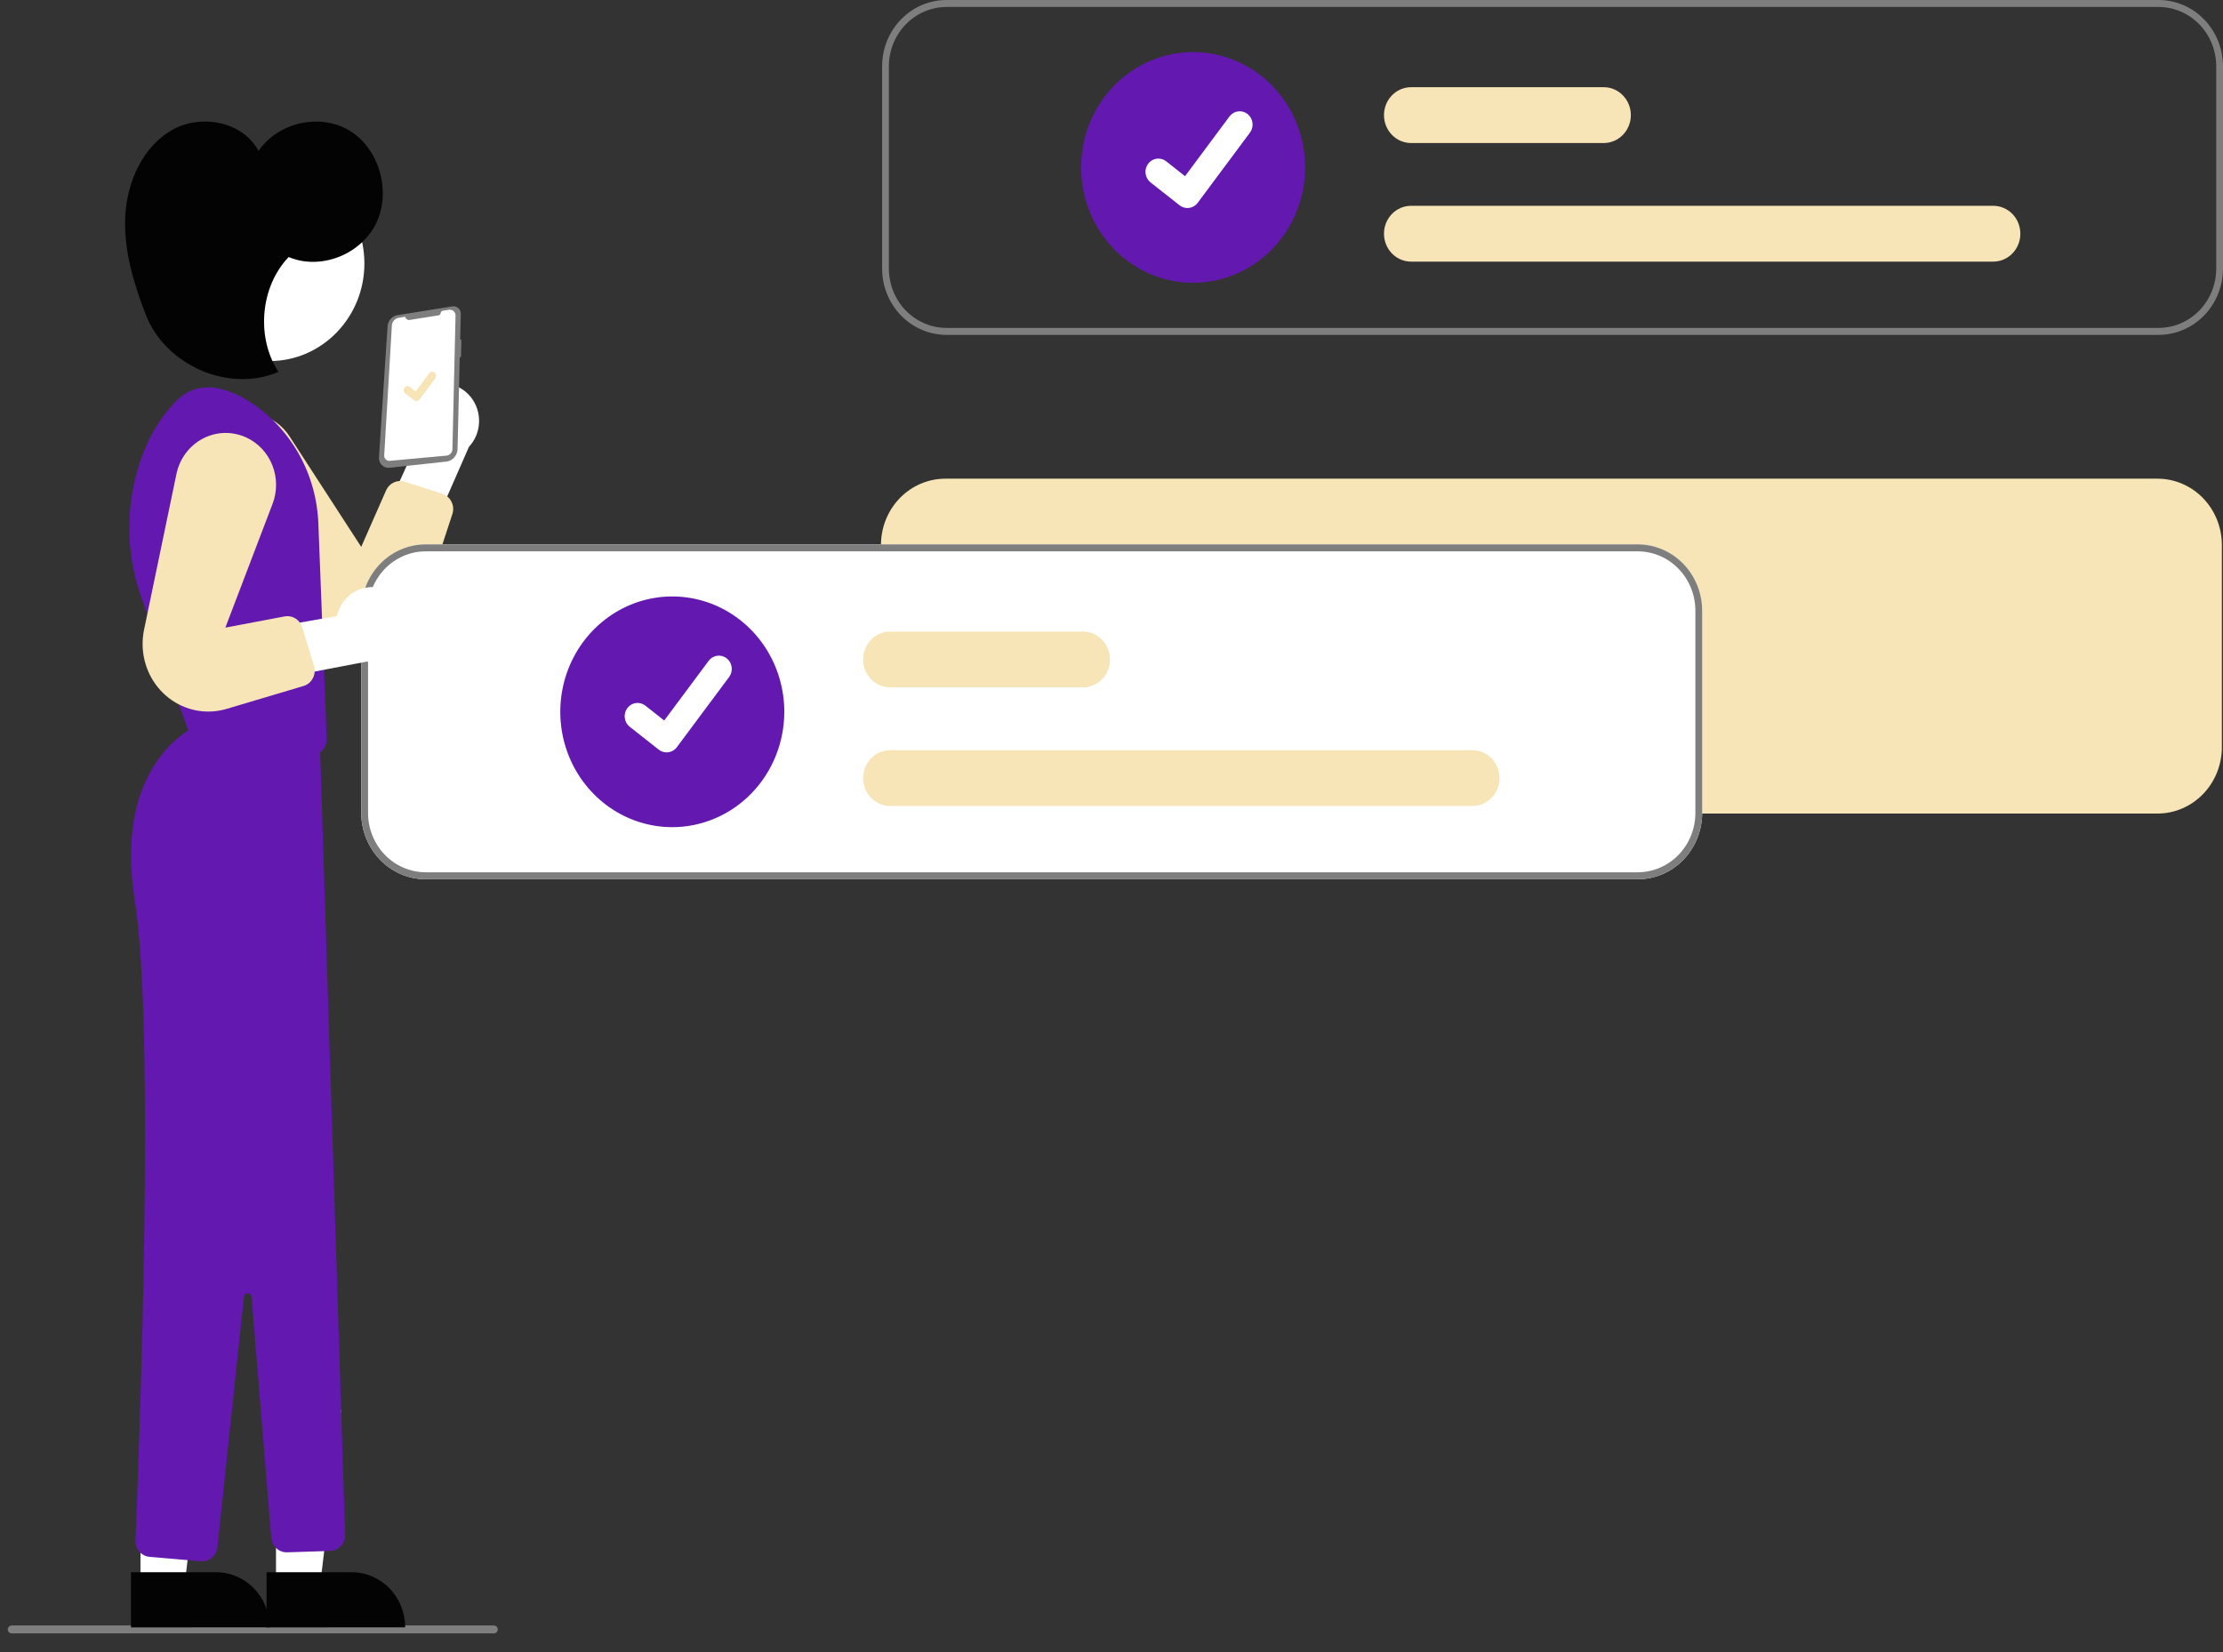 <svg width="113" height="84" viewBox="0 0 113 84" fill="none" xmlns="http://www.w3.org/2000/svg">
<rect x="0" y="0" width="113" height="84" fill="#333333" stroke="none"/>
<path d="M109.671 24.334H48.053C47.186 24.334 46.354 24.69 45.741 25.321C45.127 25.953 44.782 26.809 44.782 27.703V37.988C44.782 38.882 45.127 39.738 45.741 40.37C46.354 41.002 47.186 41.357 48.053 41.358H109.671C110.538 41.357 111.37 41.002 111.983 40.37C112.596 39.738 112.941 38.882 112.942 37.988V27.703C112.941 26.809 112.596 25.953 111.983 25.321C111.37 24.69 110.538 24.334 109.671 24.334Z" fill="#F7E5B7"/>
<path d="M25.107 83.036H0.593C0.541 83.036 0.491 83.014 0.454 82.977C0.417 82.939 0.396 82.888 0.396 82.834C0.396 82.781 0.417 82.73 0.454 82.692C0.491 82.654 0.541 82.633 0.593 82.633H25.107C25.159 82.633 25.209 82.654 25.246 82.692C25.282 82.73 25.303 82.781 25.303 82.834C25.303 82.888 25.282 82.939 25.246 82.977C25.209 83.014 25.159 83.036 25.107 83.036Z" fill="#7E7E7E"/>
<path d="M21.508 19.792C21.28 19.939 21.087 20.137 20.942 20.37C20.797 20.603 20.703 20.866 20.667 21.14C20.631 21.415 20.654 21.694 20.734 21.958C20.814 22.222 20.949 22.465 21.131 22.67L19.348 26.59L21.397 28.286L23.838 22.714C24.152 22.378 24.335 21.935 24.352 21.469C24.37 21.003 24.221 20.547 23.933 20.187C23.646 19.826 23.24 19.587 22.793 19.514C22.346 19.442 21.889 19.54 21.508 19.792Z" fill="white"/>
<path d="M11.266 21.381C11.83 21.032 12.503 20.92 13.145 21.069C13.787 21.217 14.349 21.614 14.714 22.177L18.361 27.801L19.627 24.927C19.706 24.747 19.846 24.604 20.021 24.523C20.195 24.442 20.392 24.43 20.575 24.489L22.486 25.104C22.586 25.136 22.678 25.189 22.758 25.258C22.838 25.328 22.904 25.413 22.951 25.509C22.999 25.605 23.027 25.71 23.035 25.817C23.042 25.924 23.029 26.032 22.995 26.134L21.687 30.113C21.522 30.616 21.245 31.073 20.88 31.447C20.514 31.822 20.069 32.104 19.579 32.272C19.09 32.44 18.569 32.488 18.058 32.414C17.548 32.339 17.061 32.144 16.636 31.843C16.437 31.703 16.253 31.54 16.089 31.359L10.715 25.445C10.454 25.157 10.259 24.814 10.143 24.439C10.028 24.064 9.995 23.667 10.048 23.277C10.101 22.888 10.238 22.515 10.449 22.187C10.659 21.859 10.938 21.584 11.266 21.381Z" fill="#F7E5B7"/>
<path d="M23.063 15.571C23.161 15.573 23.254 15.616 23.322 15.689C23.389 15.762 23.426 15.859 23.423 15.96L23.392 17.266L23.455 17.271L23.433 18.158L23.37 18.15L23.258 22.827C23.254 22.987 23.194 23.14 23.088 23.258C22.983 23.375 22.839 23.45 22.685 23.466L19.798 23.779C19.727 23.787 19.656 23.779 19.589 23.755C19.523 23.731 19.462 23.693 19.411 23.642C19.36 23.592 19.32 23.531 19.295 23.463C19.269 23.395 19.259 23.322 19.263 23.249L19.701 16.59C19.71 16.45 19.765 16.318 19.858 16.214C19.95 16.111 20.073 16.043 20.207 16.021L22.995 15.575C23.017 15.572 23.04 15.57 23.063 15.571Z" fill="#7E7E7E"/>
<path d="M20.829 16.264L22.294 16.03C22.321 16.026 22.345 16.013 22.363 15.993C22.382 15.973 22.393 15.947 22.396 15.92C22.4 15.889 22.413 15.86 22.434 15.838C22.454 15.815 22.482 15.8 22.512 15.796L22.821 15.746C22.863 15.739 22.906 15.742 22.947 15.755C22.988 15.767 23.025 15.788 23.057 15.817C23.089 15.846 23.115 15.882 23.132 15.922C23.149 15.962 23.157 16.006 23.156 16.05L22.998 22.83C22.996 22.914 22.964 22.995 22.908 23.056C22.852 23.118 22.776 23.156 22.695 23.163L19.81 23.427C19.773 23.431 19.736 23.426 19.701 23.413C19.666 23.4 19.634 23.38 19.608 23.354C19.581 23.327 19.561 23.295 19.548 23.259C19.534 23.224 19.529 23.186 19.531 23.148L19.92 16.55C19.926 16.453 19.964 16.361 20.027 16.289C20.091 16.217 20.177 16.169 20.27 16.154L20.595 16.102C20.607 16.155 20.638 16.2 20.681 16.23C20.725 16.261 20.777 16.273 20.829 16.264Z" fill="white"/>
<path d="M14.03 80.586L16.272 80.586L17.338 71.678L14.029 71.679L14.03 80.586Z" fill="white"/>
<path d="M20.597 82.729L13.551 82.73L13.55 79.926L17.874 79.925C18.232 79.925 18.586 79.998 18.916 80.139C19.246 80.28 19.547 80.486 19.799 80.746C20.052 81.007 20.253 81.316 20.39 81.656C20.526 81.996 20.597 82.361 20.597 82.729Z" fill="#030303"/>
<path d="M7.141 80.586L9.383 80.586L10.449 71.678L7.14 71.679L7.141 80.586Z" fill="white"/>
<path d="M13.706 82.729L6.659 82.73L6.659 79.926L10.983 79.925C11.705 79.925 12.397 80.221 12.908 80.746C13.419 81.272 13.706 81.986 13.706 82.729Z" fill="#030303"/>
<path d="M13.706 18.355C16.366 18.355 18.523 16.134 18.523 13.394C18.523 10.654 16.366 8.432 13.706 8.432C11.046 8.432 8.889 10.654 8.889 13.394C8.889 16.134 11.046 18.355 13.706 18.355Z" fill="white"/>
<path d="M16.185 26.667C16.145 25.391 15.797 24.146 15.171 23.045C14.544 21.944 13.661 21.021 12.6 20.362C11.355 19.607 9.993 19.312 8.91 20.428C8.259 21.115 7.738 21.921 7.373 22.804C6.371 25.211 6.305 27.922 7.19 30.377L9.769 37.716L15.739 38.382C15.851 38.395 15.964 38.382 16.071 38.346C16.178 38.309 16.276 38.249 16.359 38.169C16.441 38.09 16.506 37.993 16.549 37.886C16.591 37.779 16.611 37.663 16.607 37.547L16.185 26.667Z" fill="#6318AF"/>
<path d="M10.148 36.813C10.148 36.813 5.688 38.528 6.854 45.789C7.9 52.306 7.068 73.933 6.887 78.305C6.878 78.514 6.948 78.718 7.082 78.874C7.216 79.03 7.403 79.127 7.605 79.144L10.209 79.368C10.413 79.385 10.615 79.32 10.773 79.186C10.931 79.052 11.032 78.86 11.054 78.65L12.398 65.93C12.403 65.88 12.427 65.834 12.463 65.8C12.5 65.767 12.547 65.749 12.596 65.749C12.644 65.75 12.691 65.769 12.727 65.804C12.762 65.838 12.785 65.885 12.789 65.935L13.79 78.175C13.807 78.381 13.9 78.573 14.05 78.71C14.201 78.848 14.396 78.921 14.597 78.914L16.784 78.843C16.887 78.84 16.988 78.815 17.082 78.772C17.176 78.728 17.261 78.665 17.331 78.588C17.402 78.511 17.457 78.419 17.493 78.32C17.529 78.221 17.546 78.115 17.543 78.009L16.255 37.661L10.148 36.813Z" fill="#6318AF"/>
<path d="M14.673 13.067C16.284 13.748 18.341 12.953 19.12 11.349C19.899 9.745 19.283 7.572 17.788 6.653C16.293 5.733 14.144 6.205 13.142 7.672C12.328 6.16 10.193 5.774 8.728 6.618C7.262 7.462 6.464 9.229 6.369 10.955C6.275 12.681 6.784 14.382 7.406 15.988C8.411 18.587 11.648 19.985 14.153 18.904C13.006 17.145 13.233 14.572 14.673 13.067Z" fill="#030303"/>
<path d="M21.165 20.392C21.122 20.392 21.08 20.378 21.046 20.352L21.044 20.35L20.596 19.997C20.575 19.981 20.558 19.96 20.545 19.937C20.532 19.914 20.523 19.888 20.52 19.861C20.516 19.834 20.518 19.807 20.525 19.781C20.532 19.755 20.543 19.731 20.559 19.71C20.575 19.688 20.595 19.67 20.617 19.657C20.64 19.643 20.665 19.635 20.691 19.631C20.717 19.628 20.743 19.629 20.768 19.636C20.794 19.643 20.817 19.655 20.838 19.672L21.128 19.901L21.814 18.98C21.83 18.958 21.849 18.94 21.872 18.927C21.895 18.913 21.92 18.905 21.946 18.901C21.971 18.898 21.998 18.899 22.023 18.906C22.048 18.913 22.072 18.925 22.093 18.942C22.134 18.975 22.162 19.024 22.169 19.078C22.176 19.131 22.162 19.186 22.13 19.229L21.323 20.312C21.305 20.337 21.281 20.357 21.253 20.371C21.226 20.385 21.196 20.392 21.165 20.392L21.165 20.392Z" fill="#F7E5B7"/>
<path d="M109.729 -0H48.111C47.243 0.001 46.412 0.356 45.799 0.988C45.185 1.619 44.84 2.476 44.84 3.369V13.655C44.84 14.548 45.185 15.405 45.799 16.036C46.412 16.668 47.243 17.023 48.111 17.024H109.729C110.596 17.023 111.428 16.668 112.041 16.036C112.654 15.405 112.999 14.548 113 13.655V3.369C112.999 2.476 112.654 1.619 112.041 0.988C111.428 0.356 110.596 0.001 109.729 -0ZM112.656 13.655C112.655 14.454 112.346 15.22 111.797 15.785C111.249 16.35 110.505 16.668 109.729 16.669H48.111C47.335 16.668 46.591 16.35 46.042 15.785C45.494 15.22 45.185 14.454 45.184 13.655V3.369C45.185 2.57 45.494 1.804 46.042 1.239C46.591 0.674 47.335 0.356 48.111 0.354H109.729C110.505 0.356 111.249 0.674 111.797 1.239C112.346 1.804 112.655 2.57 112.656 3.369V13.655Z" fill="#7E7E7E"/>
<path d="M60.65 14.376C59.524 14.376 58.423 14.032 57.487 13.388C56.55 12.743 55.821 11.827 55.39 10.756C54.959 9.684 54.846 8.505 55.066 7.368C55.285 6.23 55.828 5.185 56.624 4.365C57.42 3.545 58.435 2.986 59.539 2.76C60.644 2.534 61.788 2.65 62.829 3.094C63.869 3.537 64.758 4.289 65.384 5.254C66.01 6.218 66.344 7.352 66.344 8.512C66.342 10.066 65.742 11.557 64.674 12.656C63.607 13.756 62.16 14.374 60.65 14.376Z" fill="#6318AF"/>
<path d="M101.322 13.3H71.728C71.363 13.3 71.012 13.15 70.754 12.884C70.496 12.618 70.351 12.257 70.351 11.881C70.351 11.505 70.496 11.144 70.754 10.878C71.012 10.612 71.363 10.462 71.728 10.462H101.322C101.687 10.462 102.038 10.612 102.296 10.878C102.554 11.144 102.699 11.505 102.699 11.881C102.699 12.257 102.554 12.618 102.296 12.884C102.038 13.15 101.687 13.3 101.322 13.3Z" fill="#F7E5B7"/>
<path d="M81.522 7.271H71.728C71.363 7.271 71.012 7.121 70.754 6.855C70.496 6.589 70.351 6.228 70.351 5.852C70.351 5.476 70.496 5.115 70.754 4.849C71.012 4.583 71.363 4.433 71.728 4.433H81.522C81.888 4.433 82.238 4.583 82.496 4.849C82.755 5.115 82.9 5.476 82.9 5.852C82.9 6.228 82.755 6.589 82.496 6.855C82.238 7.121 81.888 7.271 81.522 7.271Z" fill="#F7E5B7"/>
<path d="M60.358 10.575C60.217 10.575 60.08 10.528 59.967 10.441L59.96 10.436L58.484 9.273C58.416 9.219 58.358 9.152 58.315 9.075C58.272 8.998 58.243 8.913 58.232 8.825C58.221 8.737 58.226 8.648 58.248 8.562C58.271 8.476 58.309 8.396 58.362 8.325C58.414 8.255 58.48 8.196 58.554 8.151C58.629 8.107 58.711 8.078 58.797 8.066C58.882 8.055 58.969 8.061 59.052 8.084C59.136 8.107 59.214 8.147 59.282 8.201L60.238 8.956L62.496 5.921C62.549 5.85 62.614 5.791 62.689 5.747C62.763 5.702 62.846 5.674 62.931 5.662C63.016 5.65 63.103 5.656 63.186 5.679C63.269 5.702 63.347 5.742 63.416 5.796L63.416 5.796L63.402 5.816L63.416 5.796C63.554 5.905 63.644 6.066 63.667 6.243C63.69 6.421 63.643 6.6 63.537 6.743L60.881 10.311C60.819 10.393 60.74 10.46 60.65 10.505C60.559 10.551 60.46 10.575 60.359 10.574L60.358 10.575Z" fill="white"/>
<path d="M83.253 27.674H21.636C20.768 27.674 19.937 28.03 19.323 28.662C18.71 29.293 18.365 30.15 18.364 31.043V41.328C18.365 42.222 18.71 43.078 19.323 43.71C19.937 44.342 20.768 44.697 21.636 44.698H83.253C84.121 44.697 84.952 44.342 85.566 43.71C86.179 43.078 86.524 42.222 86.525 41.328V31.043C86.524 30.15 86.179 29.293 85.566 28.662C84.952 28.03 84.121 27.674 83.253 27.674Z" fill="white"/>
<path d="M83.253 27.674H21.636C20.768 27.674 19.937 28.03 19.323 28.662C18.71 29.293 18.365 30.15 18.364 31.043V41.328C18.365 42.222 18.71 43.078 19.323 43.71C19.937 44.342 20.768 44.697 21.636 44.698H83.253C84.121 44.697 84.952 44.342 85.566 43.71C86.179 43.078 86.524 42.222 86.525 41.328V31.043C86.524 30.15 86.179 29.293 85.566 28.662C84.952 28.03 84.121 27.674 83.253 27.674ZM86.18 41.328C86.179 42.128 85.871 42.894 85.322 43.459C84.773 44.024 84.029 44.342 83.253 44.343H21.636C20.86 44.342 20.116 44.024 19.567 43.459C19.018 42.894 18.71 42.128 18.709 41.328V31.043C18.71 30.244 19.018 29.478 19.567 28.913C20.116 28.348 20.86 28.029 21.636 28.028H83.253C84.029 28.029 84.773 28.348 85.322 28.913C85.871 29.478 86.179 30.244 86.18 31.043V41.328Z" fill="#7E7E7E"/>
<path d="M34.175 42.05C33.048 42.05 31.948 41.706 31.011 41.062C30.075 40.417 29.345 39.501 28.914 38.43C28.483 37.358 28.371 36.179 28.59 35.041C28.81 33.904 29.352 32.859 30.149 32.039C30.945 31.219 31.959 30.66 33.064 30.434C34.168 30.208 35.313 30.324 36.353 30.768C37.394 31.211 38.283 31.963 38.909 32.928C39.534 33.892 39.868 35.026 39.868 36.186C39.867 37.74 39.266 39.231 38.199 40.33C37.131 41.43 35.684 42.048 34.175 42.05Z" fill="#6318AF"/>
<path d="M74.846 40.974H45.251C44.886 40.974 44.536 40.824 44.277 40.558C44.019 40.292 43.874 39.931 43.874 39.555C43.874 39.179 44.019 38.818 44.277 38.552C44.536 38.286 44.886 38.136 45.251 38.136H74.846C75.211 38.136 75.561 38.286 75.82 38.552C76.078 38.818 76.223 39.179 76.223 39.555C76.223 39.931 76.078 40.292 75.82 40.558C75.561 40.824 75.211 40.974 74.846 40.974Z" fill="#F7E5B7"/>
<path d="M55.046 34.944H45.251C45.071 34.944 44.891 34.908 44.724 34.837C44.557 34.765 44.405 34.661 44.277 34.529C44.15 34.397 44.048 34.241 43.979 34.069C43.91 33.897 43.874 33.712 43.874 33.526C43.874 33.34 43.91 33.155 43.979 32.983C44.048 32.811 44.15 32.654 44.277 32.523C44.405 32.391 44.557 32.286 44.724 32.215C44.891 32.144 45.071 32.107 45.251 32.107H55.046C55.411 32.107 55.761 32.257 56.02 32.523C56.278 32.789 56.423 33.15 56.423 33.526C56.423 33.902 56.278 34.263 56.02 34.529C55.761 34.795 55.411 34.944 55.046 34.944Z" fill="#F7E5B7"/>
<path d="M33.884 38.248C33.743 38.248 33.605 38.201 33.492 38.114L33.485 38.109L32.01 36.946C31.941 36.892 31.884 36.825 31.84 36.748C31.797 36.671 31.769 36.586 31.758 36.498C31.746 36.41 31.752 36.321 31.774 36.235C31.796 36.149 31.835 36.069 31.887 35.998C31.94 35.928 32.005 35.869 32.08 35.824C32.154 35.78 32.237 35.751 32.322 35.739C32.408 35.728 32.495 35.734 32.578 35.757C32.661 35.78 32.739 35.82 32.808 35.874L33.763 36.629L36.022 33.594C36.075 33.523 36.14 33.464 36.214 33.42C36.289 33.376 36.371 33.347 36.456 33.335C36.542 33.323 36.629 33.329 36.712 33.352C36.795 33.375 36.873 33.415 36.941 33.469L36.941 33.469L36.927 33.489L36.942 33.469C37.08 33.578 37.17 33.739 37.193 33.916C37.215 34.094 37.169 34.273 37.063 34.416L34.406 37.984C34.345 38.066 34.266 38.133 34.175 38.178C34.085 38.224 33.985 38.248 33.885 38.247L33.884 38.248Z" fill="white"/>
<path d="M19.637 29.993C19.389 29.886 19.122 29.835 18.853 29.845C18.584 29.855 18.321 29.926 18.082 30.052C17.843 30.178 17.633 30.357 17.468 30.576C17.303 30.795 17.187 31.048 17.127 31.318L12.985 32.049L12.803 34.75L18.638 33.633C19.085 33.706 19.542 33.608 19.924 33.356C20.305 33.105 20.584 32.719 20.707 32.27C20.83 31.822 20.789 31.342 20.592 30.922C20.395 30.503 20.055 30.172 19.637 29.993Z" fill="white"/>
<path d="M12.522 22.241C13.123 22.519 13.596 23.024 13.844 23.651C14.093 24.279 14.097 24.981 13.856 25.612L11.455 31.906L14.47 31.336C14.658 31.3 14.852 31.337 15.016 31.438C15.18 31.54 15.302 31.7 15.36 31.888L15.961 33.855C15.992 33.957 16.003 34.066 15.993 34.173C15.983 34.28 15.953 34.384 15.903 34.479C15.854 34.574 15.787 34.658 15.705 34.726C15.624 34.793 15.53 34.844 15.43 34.873L11.512 36.039C11.017 36.186 10.495 36.213 9.987 36.118C9.48 36.022 9.001 35.807 8.587 35.489C8.174 35.171 7.838 34.758 7.606 34.284C7.374 33.809 7.251 33.286 7.249 32.755C7.247 32.507 7.272 32.259 7.322 32.016L8.969 24.095C9.049 23.71 9.211 23.349 9.444 23.038C9.677 22.726 9.975 22.472 10.316 22.294C10.656 22.116 11.031 22.019 11.413 22.01C11.795 22.001 12.174 22.08 12.522 22.241Z" fill="#F7E5B7"/>
</svg>
